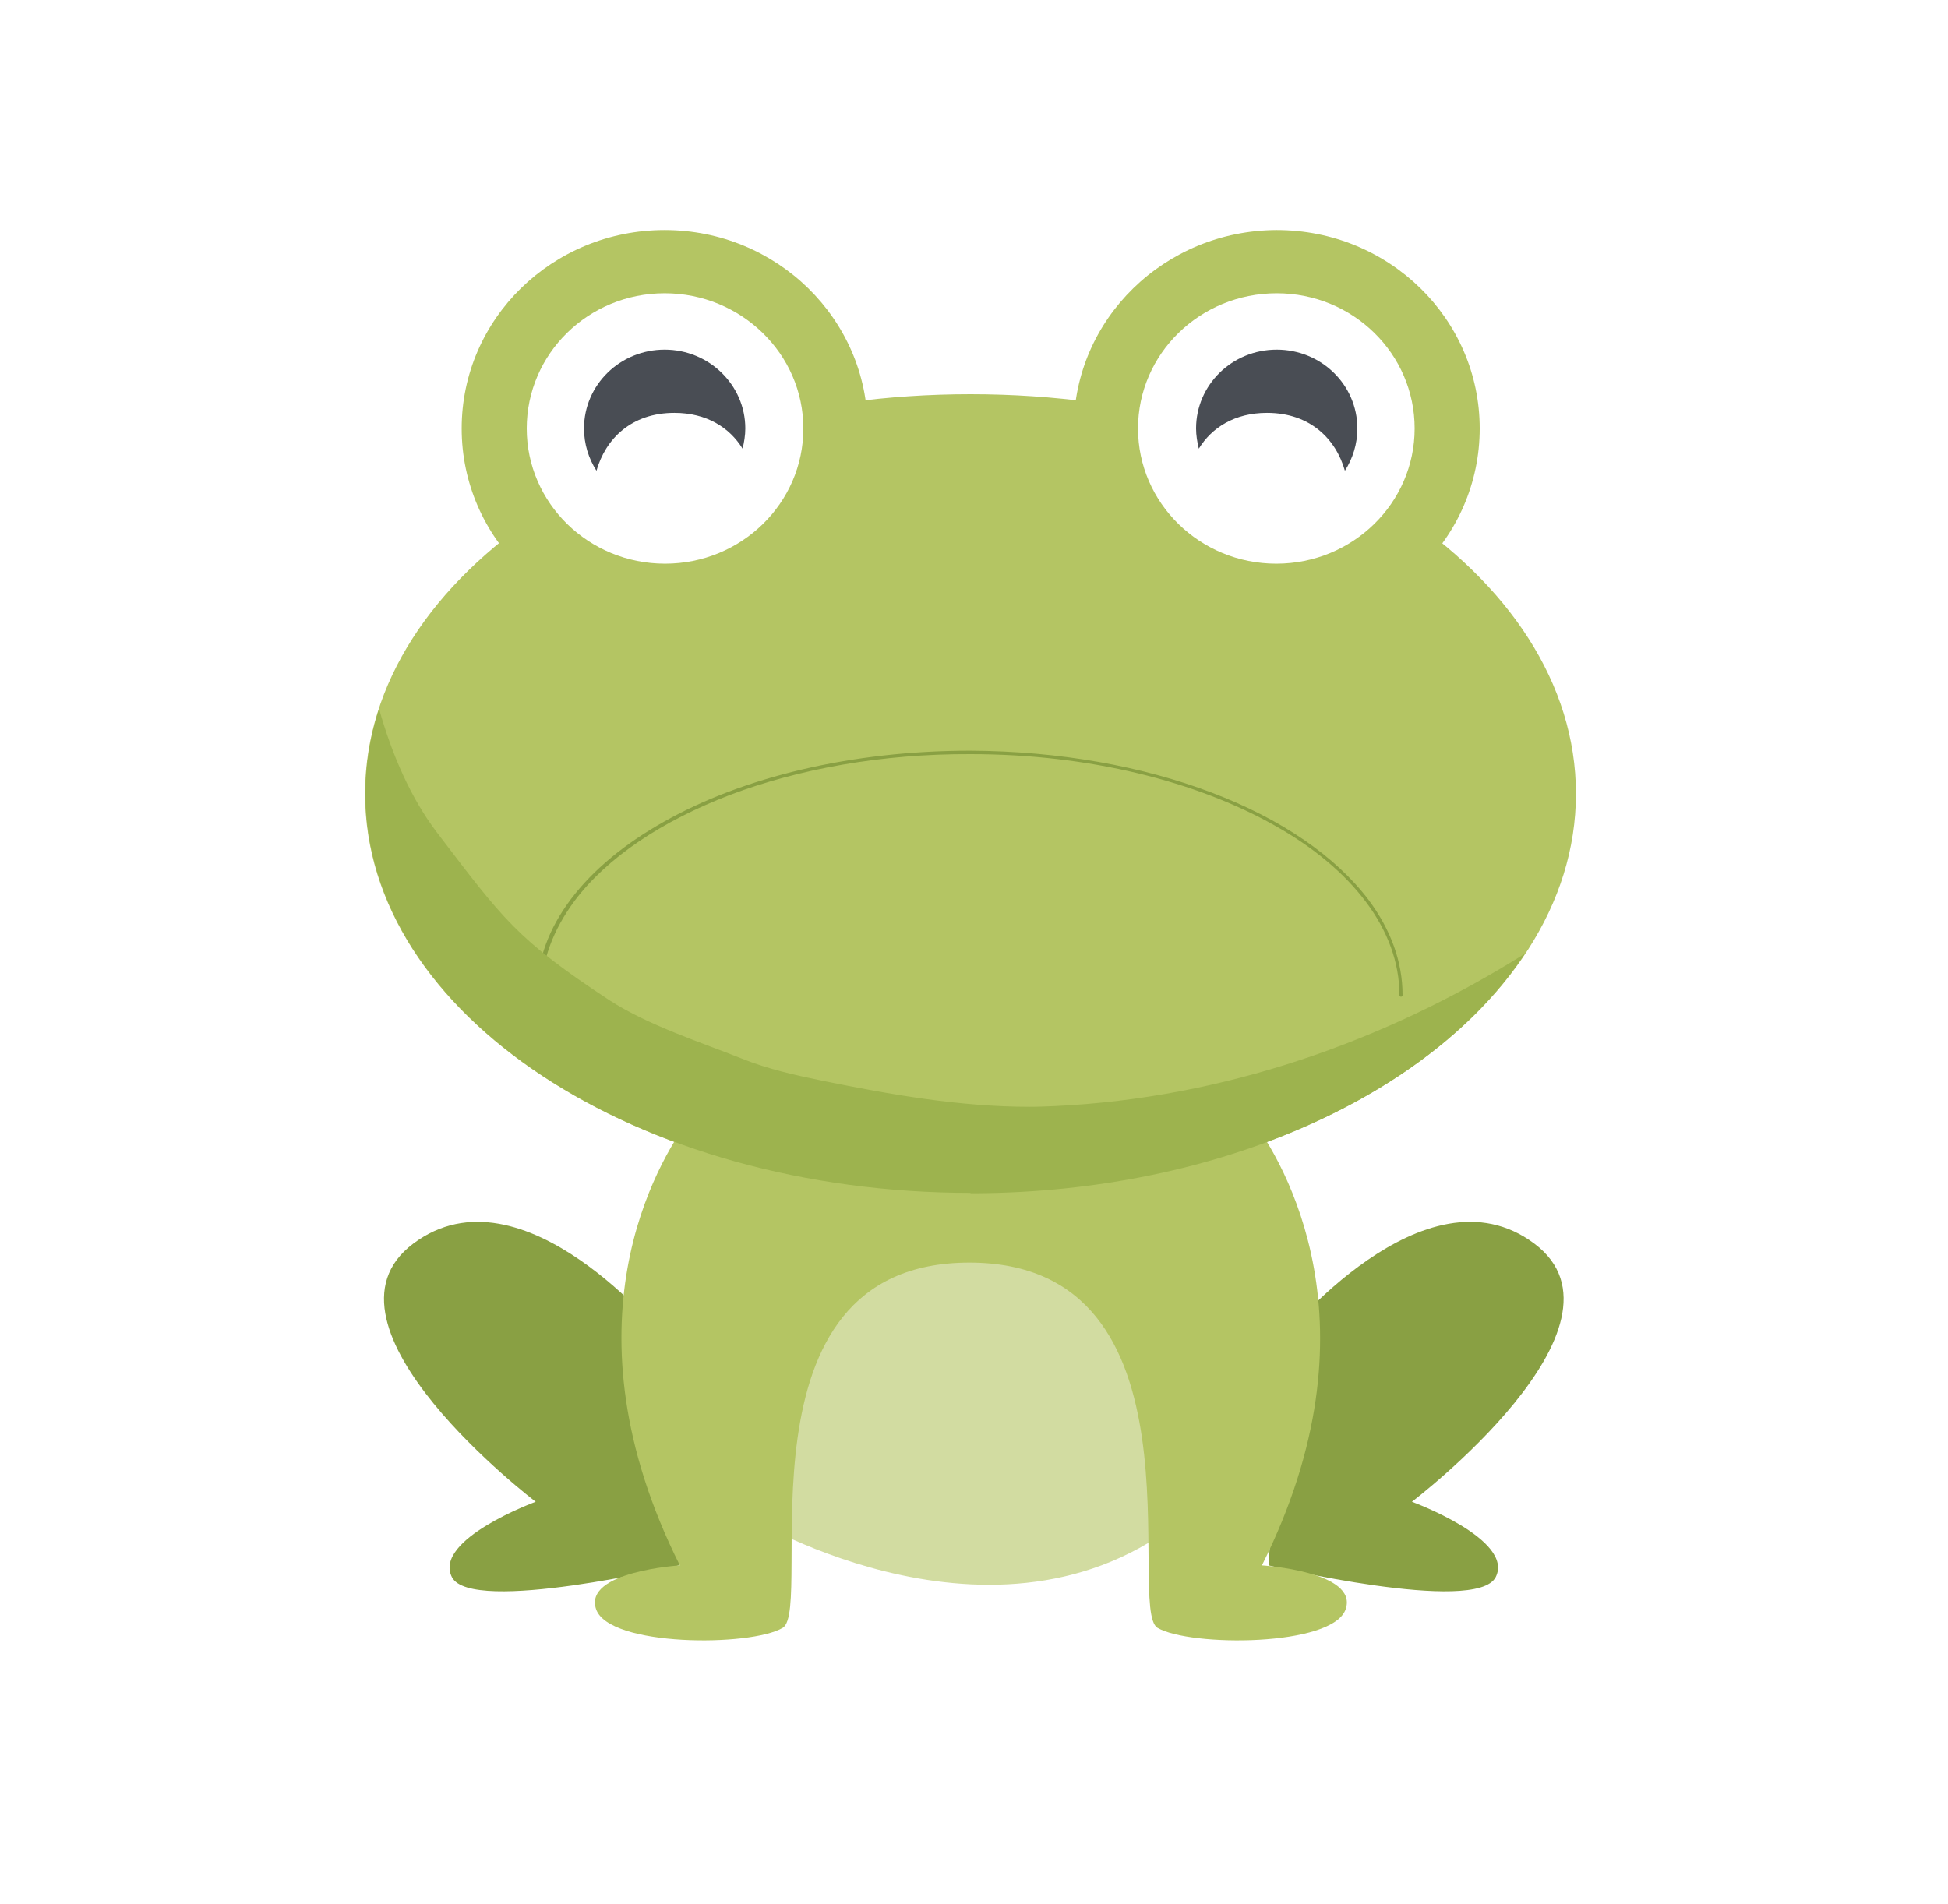 <svg width="360" height="352" viewBox="0 0 360 352" fill="none" xmlns="http://www.w3.org/2000/svg">
<rect x="0" y="0" width="360" height="352" fill="#333333" stroke="none"/>
<g clip-path="url(#clip0_538_245)">
<path d="M396 -35.2H-36V387.2H396V-35.2Z" fill="white"/>
<path d="M396 -35.2H-36V387.2H396V-35.2Z" fill="white"/>
<path d="M396 -35.2H-36V387.2H396V-35.2Z" fill="white"/>
<path d="M122.832 247.315C122.832 247.315 96.624 214.72 76.392 229.856C56.16 244.992 99 277.587 99 277.587C99 277.587 79.992 284.557 83.52 291.527C87.12 298.496 125.496 289.344 125.496 289.344L122.832 247.315Z" fill="#89A043"/>
<path d="M237.096 247.315C237.096 247.315 263.304 214.72 283.536 229.856C303.768 244.992 260.928 277.587 260.928 277.587C260.928 277.587 279.936 284.557 276.408 291.527C272.808 298.496 234.432 289.344 234.432 289.344L237.096 247.315Z" fill="#89A043"/>
<path d="M138.6 280.544C138.6 280.544 186.048 309.338 220.536 279.136L202.536 226.547H150.768L138.6 280.544Z" fill="#D2DCA1"/>
<path d="M233.208 289.344C255.456 244.922 237.24 214.791 231.264 206.765C230.184 205.357 229.392 204.583 229.392 204.583L179.136 210.707L129.168 204.583C129.168 204.583 128.52 205.357 127.44 206.765C121.464 214.861 103.392 244.922 125.64 289.344C125.64 289.344 107.784 290.471 110.16 297.44C112.536 304.41 138.744 304.41 144.648 300.89C150.624 297.37 134.496 233.376 179.136 233.376C223.776 233.376 208.008 297.37 213.912 300.89C219.888 304.41 246.312 304.41 248.688 297.44C251.064 290.471 233.208 289.344 233.208 289.344Z" fill="#B4C563"/>
<path d="M291.24 146.714C291.24 187.475 241.128 220.493 179.352 220.493C117.576 220.493 67.464 187.475 67.464 146.714C67.464 105.952 117.576 72.864 179.352 72.864C241.2 72.864 291.24 105.952 291.24 146.714Z" fill="#B4C563"/>
<path d="M100.008 183.744C100.008 177.619 102.24 171.846 106.2 166.496C112.176 158.541 122.256 151.782 134.928 146.925C147.6 142.137 162.936 139.321 179.352 139.392C201.312 139.392 221.184 144.461 235.512 152.557C242.712 156.569 248.472 161.427 252.432 166.707C256.392 171.987 258.624 177.83 258.624 183.955C258.624 184.096 258.768 184.237 258.912 184.237C259.056 184.237 259.2 184.096 259.2 183.955C259.2 177.689 256.968 171.776 252.936 166.355C246.816 158.259 236.736 151.36 223.92 146.502C211.176 141.645 195.768 138.829 179.28 138.758C157.248 138.758 137.232 143.686 122.76 151.853C115.488 155.936 109.656 160.723 105.552 166.144C101.448 171.565 99.216 177.478 99.216 183.744C99.216 183.885 99.36 184.025 99.504 184.025C99.864 184.096 100.008 183.955 100.008 183.744Z" fill="#89A043"/>
<path d="M179.424 220.493C117.648 220.493 67.536 187.475 67.536 146.714C67.536 141.293 68.4 136.083 70.056 131.014C72.432 139.533 75.96 147.558 80.712 153.824C92.952 169.875 95.472 173.606 112.608 184.87C119.88 189.587 129.816 192.755 137.016 195.642C141.912 197.613 146.952 198.739 152.136 199.795C164.592 202.33 177.408 204.582 190.224 204.582C191.88 204.582 193.536 204.512 195.12 204.442C226.008 202.963 255.816 192.614 281.808 176.282C264.672 202.189 225.648 220.352 180.144 220.563H180.072H180H179.928H179.856H179.784H179.712H179.64H179.568H179.496H179.424H179.352C179.352 220.563 179.352 220.563 179.28 220.563C179.424 220.493 179.424 220.493 179.424 220.493Z" fill="#9DB34E"/>
<path d="M160.344 79.2C160.344 99.475 143.568 115.878 122.832 115.878C102.096 115.878 85.32 99.475 85.32 79.2C85.32 58.925 102.096 42.522 122.832 42.522C143.568 42.522 160.344 58.995 160.344 79.2Z" fill="#B4C563"/>
<path d="M148.464 79.2C148.464 92.998 137.016 104.192 122.904 104.192C108.792 104.192 97.344 92.998 97.344 79.2C97.344 65.402 108.72 54.208 122.832 54.208C136.944 54.208 148.464 65.402 148.464 79.2Z" fill="white"/>
<path d="M124.632 76.314C130.608 76.314 134.856 79.059 137.232 82.931C137.52 81.734 137.736 80.467 137.736 79.2C137.736 71.174 131.04 64.627 122.832 64.627C114.624 64.627 107.928 71.104 107.928 79.2C107.928 82.086 108.792 84.762 110.232 87.014C111.888 81.171 116.64 76.314 124.632 76.314Z" fill="#494D54"/>
<path d="M198.432 79.2C198.432 99.475 215.208 115.878 235.944 115.878C256.68 115.878 273.456 99.475 273.456 79.2C273.456 58.925 256.68 42.522 235.944 42.522C215.208 42.592 198.432 58.995 198.432 79.2Z" fill="#B4C563"/>
<path d="M210.312 79.2C210.312 92.998 221.76 104.192 235.872 104.192C249.984 104.192 261.432 92.998 261.432 79.2C261.432 65.402 250.056 54.208 235.944 54.208C221.76 54.208 210.312 65.402 210.312 79.2Z" fill="white"/>
<path d="M234.144 76.314C228.168 76.314 223.92 79.059 221.544 82.931C221.256 81.734 221.04 80.467 221.04 79.2C221.04 71.174 227.664 64.627 235.944 64.627C244.152 64.627 250.848 71.104 250.848 79.2C250.848 82.086 249.984 84.762 248.544 87.014C246.888 81.171 242.136 76.314 234.144 76.314Z" fill="#494D54"/>
</g>
<defs>
<clipPath id="clip0_538_245">
<rect width="360" height="352" fill="white"/>
</clipPath>
</defs>
</svg>